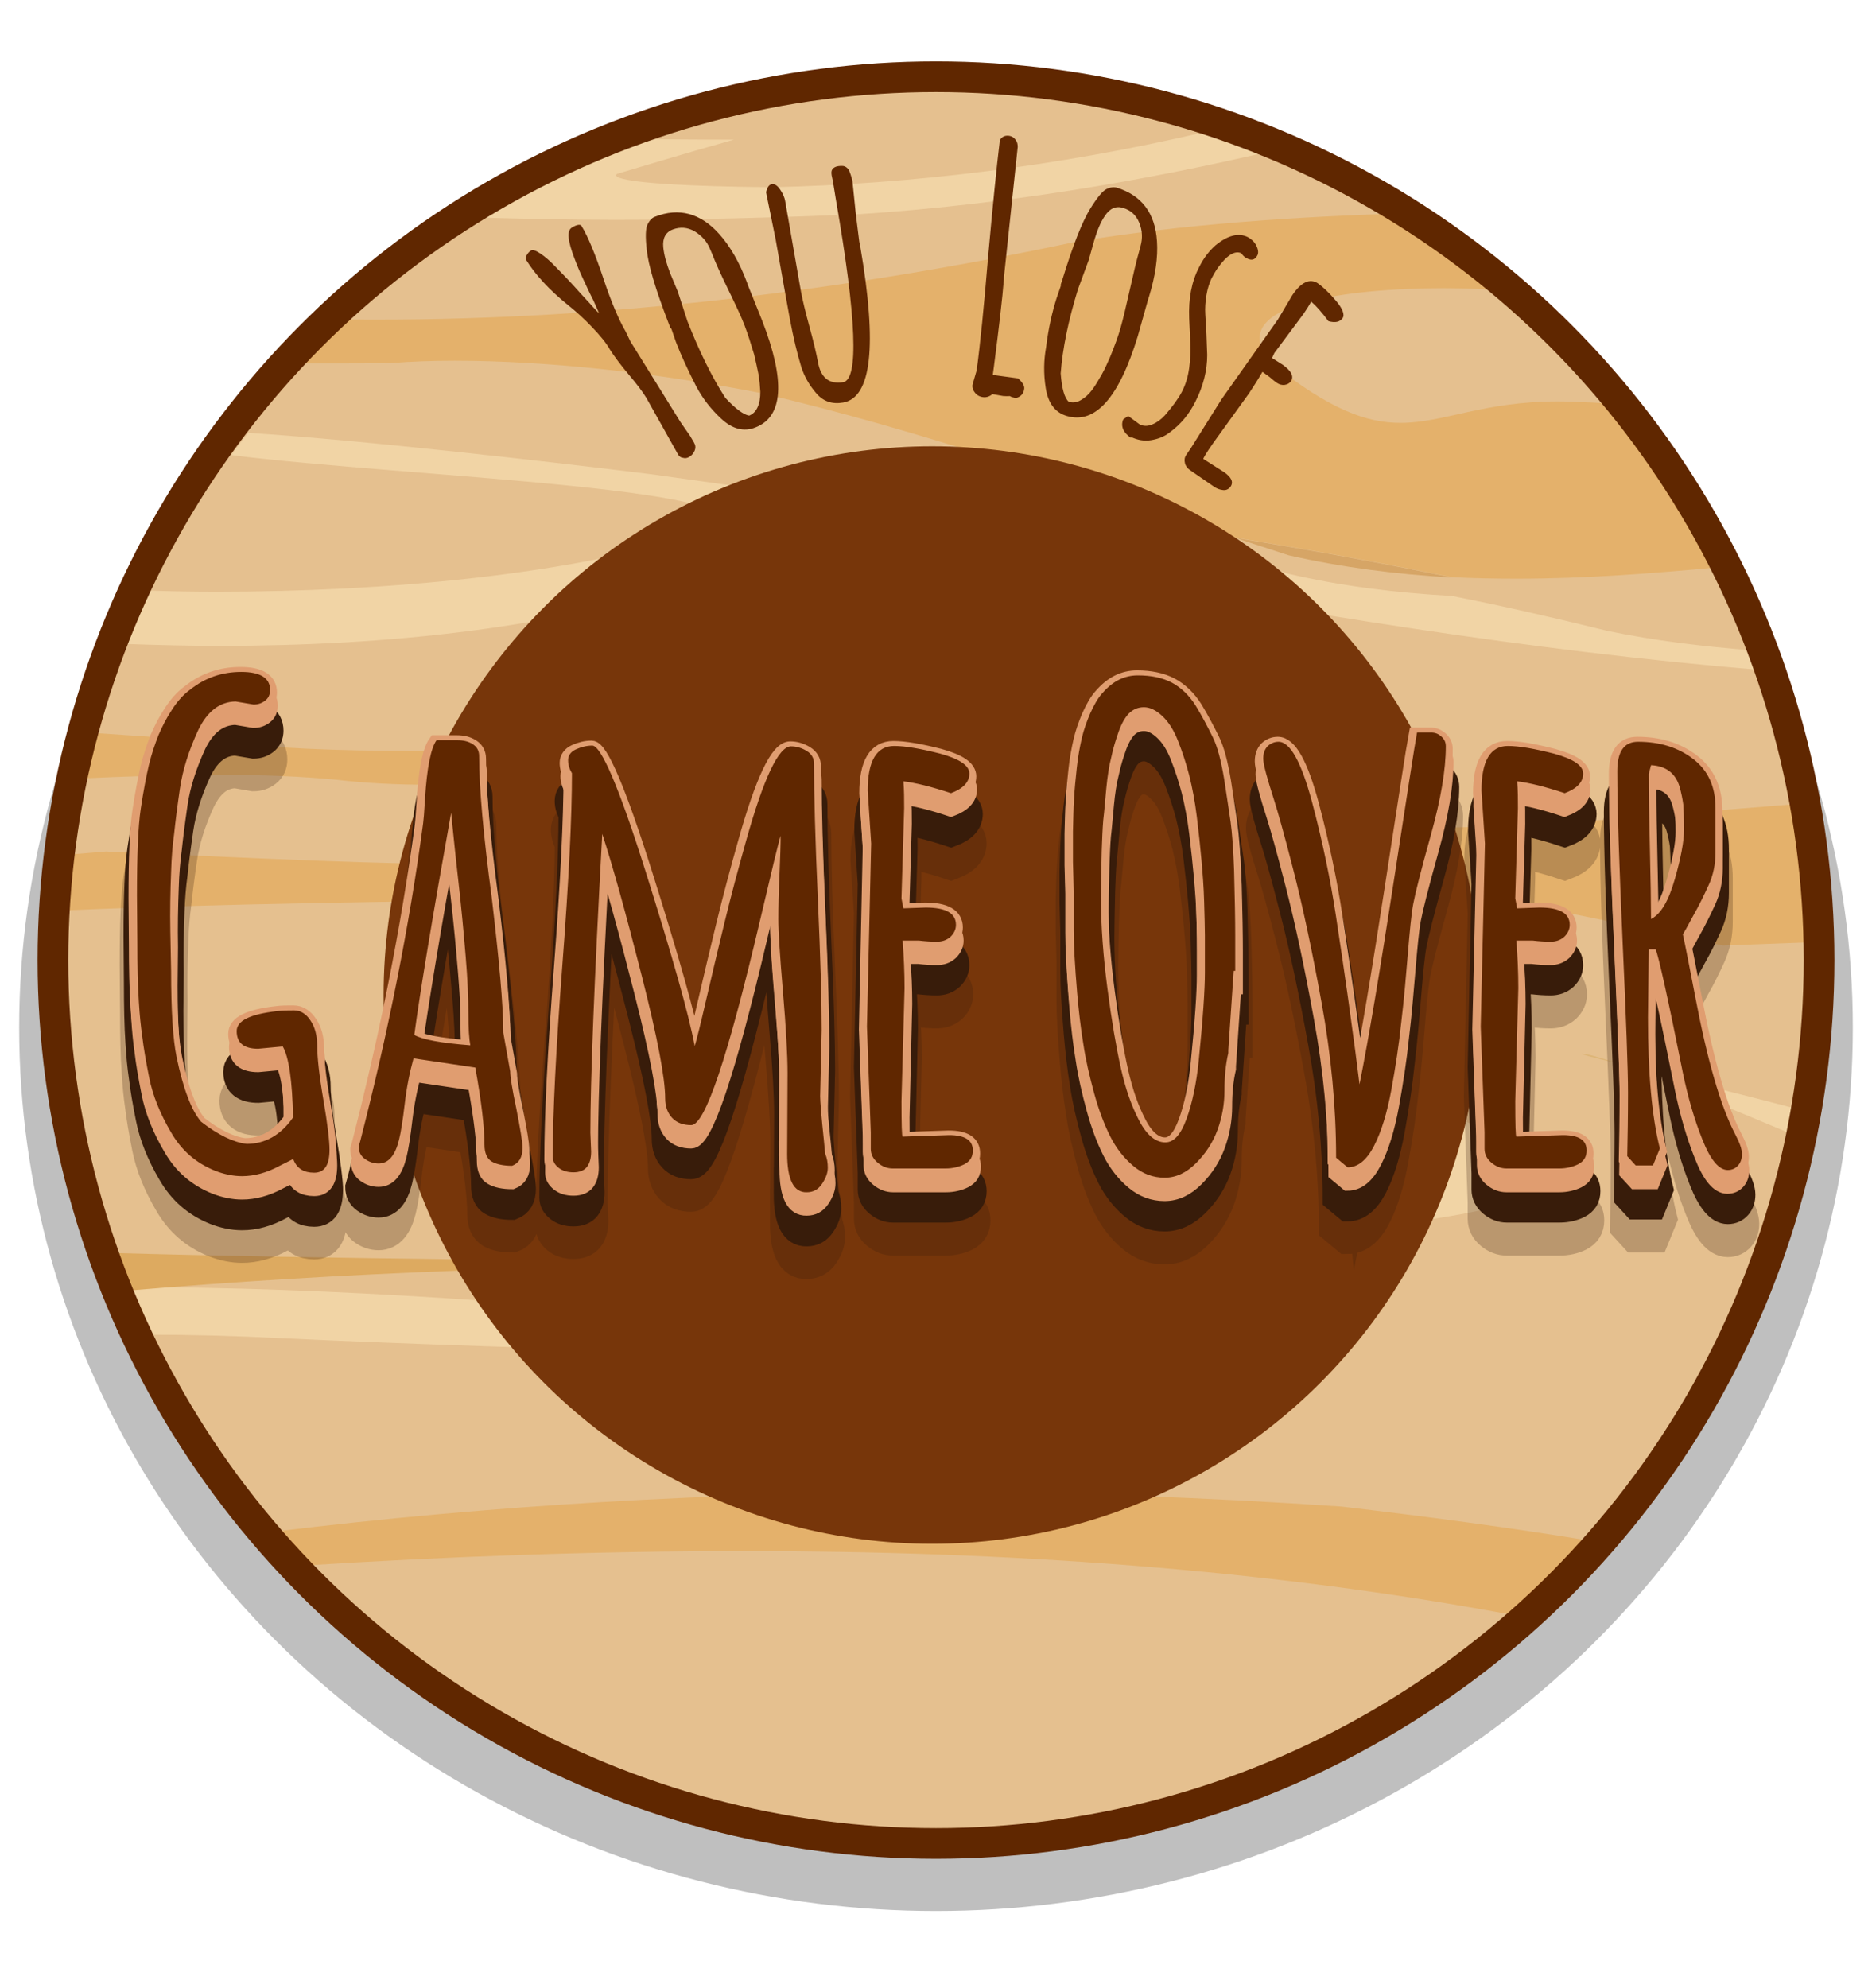 <svg id="Layer_1" xmlns="http://www.w3.org/2000/svg" viewBox="0 0 488 518">
  <style>
    .st0{fill:#DBA25D;} .st1{fill:#F1D4A5;} .st2{opacity:0.25;} .st3{fill:#E5C08F;} .st4{fill:#E4B16B;} .st5{fill:#DDB577;} .st6{fill:#D6A566;} .st7{fill:#DAB272;} .st8{fill:#DDAA60;} .st9{fill:#77360A;} .st10{fill:none;stroke:#602700;stroke-width:8;stroke-miterlimit:10;} .st11{fill:#602700;} .st12{fill:#381C09;stroke:#381C0A;stroke-width:9;stroke-miterlimit:10;} .st13{fill:#381C09;stroke:#381C0A;stroke-width:7;stroke-miterlimit:10;} .st14{fill:none;stroke:#E09D70;stroke-width:4;stroke-miterlimit:10;}
  </style>
  <path class="st0" d="M242.7 432.9s28 7.1 87.8 19.5c1.9.4 3.9.9 5.8 1.3 3.4-1.4 6.7-2.9 10-4.5-34.5-6.3-69-11.9-103.6-16.3z"/>
  <path class="st1" d="M135.7 445.5c11 1.9 22 4.2 32.8 6.9 1.3.1 2.5.1 3.8.2 22.4 0 44.7.4 67.1 1-41.9-10.8-84.3-18.5-126.7-22 7.3 5.1 15 9.7 23 13.9z"/>
  <ellipse class="st2" cx="244" cy="267.8" rx="239" ry="230.2"/>
  <circle class="st3" cx="244.5" cy="249.8" r="228.9"/>
  <path class="st1" d="M242.1 285c-11 0-18.6 1.3-18.5 3.5.1 3 14.6 6.6 32.4 8 5.1.4 9.9.6 14.1.6 10.7 0 18-1.3 17.8-3.4-.1-3-14.8-6.8-32.6-8.1-4.5-.4-9-.6-13.2-.6m74.4 23.9c-9.9 0-21-.5-32.6-1.6-41.9-3.7-76.1-12.7-76.4-20.8-.3-6.1 19-9.9 46.7-9.9 8.7 0 18.2.4 28.3 1.2 42.3 3.3 77.2 13.2 77.6 21.5.1 6.2-17.8 9.6-43.6 9.6m-56-37.9c-33.4 0-66.9 4.3-99.8 10.2-21.9 4.1-27.3 9.3-21.1 11.8 2.6 1 7.8 1.3 13.8 1.3 3.6 0 7.4-.1 11.3-.2 3.7-.1 7.3-.2 10.4-.2h2.6c10.5.3 5.2 9 2.7 12.6-2.4 3.6 6.7 5.1 14.6 7.2 7.9 2.2 22.1 4.1 34.8 7.6 6.1 1.8 21.3 3.1 44.3 3.1 4.6 0 9.5-.1 14.7-.2 31.5-.7 126.2-6 113.7-19.9-12.3-13.9-55.6-23-99.6-30.8-14.1-1.8-28.2-2.6-42.4-2.5"/>
  <path class="st4" d="M270.3 297.1c-4.3 0-9.1-.2-14.1-.6-17.7-1.5-32.2-5-32.4-8-.1-2.2 7.4-3.5 18.5-3.5 4 0 8.6.2 13.3.6 17.8 1.4 32.4 5.1 32.6 8.1 0 2.1-7.3 3.4-17.9 3.4m-16.2-20.4c-27.7 0-47 3.8-46.7 9.9.4 8 34.5 17.1 76.4 20.8 11.7 1 22.7 1.6 32.6 1.6 26 0 43.8-3.4 43.5-9.5-.4-8.4-35.3-18.2-77.6-21.5-10-1-19.5-1.3-28.2-1.3"/>
  <path class="st5" d="M412.6 274.6c-1 0 2.5 1 9.1 2.5-4.5-1.5-7.7-2.4-9.1-2.5"/>
  <path class="st6" d="M322.1 140.2l13.8 4.5c14.1 3.2 28.4 5 42.7 5.8-18.7-3.8-37.6-7.3-56.5-10.3"/>
  <path class="st7" d="M179.8 345.2c34.9 3.1 69.6 7 104.4 11 9.5.5 19 .9 28.4 1.5-36.7-3.9-74.4-8.4-112.6-12.2-6.6-.1-13.4-.2-20.2-.3"/>
  <path class="st1" d="M321.1 34.1c-2.5.1-5 .3-7.4.4C276 43.3 237.7 48 201 48.8c-46.5-.5-40.1-3.5-40.1-3.5s17.9-5.4 30.4-8.9c-9.6 0-19.2-.1-28.8-.2-14.3 5.4-27.8 12.2-40.6 20.4 12.8.4 25.7.7 38.4.7 21.4 0 42.6-.6 63.9-1.5 36.4-2.4 73-8.3 109.2-16.9-4.1-1.8-8.1-3.4-12.3-4.8z"/>
  <path class="st4" d="M422.2 105.5c-3-.4-6.3-.6-9.6-.7-2.3-.1-4.4-.2-6.5-.2-9.8 0-17.1 1.4-23.6 2.8-6.4 1.4-11.8 2.8-17.4 2.8-8.8 0-18.4-3.4-33.7-15.6-13.5-15.6 20.9-19.5 45-19.5 6.4 0 12 .3 15.9.7.4 0 .7 0 1.1.1-8.7-7.4-17.9-14.2-27.6-20.3-28.6.9-57.2 2.8-85.3 7.4-60 12.7-121.2 20.3-182.2 20.3-3.6 0-7.2 0-10.8-.1-3.9 3.7-7.6 7.5-11.4 11.5h9.2c5.7 0 11.4 0 16.8-.1 5.2-.4 10.7-.6 16.4-.6 24.3 0 52.9 3.2 79.7 8.4 41.5 9.6 82.6 24.2 123.7 37.7 18.9 3 37.8 6.5 56.5 10.3 5.7.3 11.4.4 17 .4 18 0 36-1.4 53.9-3.1-7.3-15.1-16.5-29.2-27.1-42.2z"/>
  <path class="st1" d="M459 174.6c-.6-1.7-1.3-3.3-2-5.1-12.8-1-25.5-2.5-38-5.1-13.4-3.3-26.8-6.4-40.5-9.1-14.3-.8-28.6-2.5-42.7-5.8-4.6-1.5-9.2-2.9-13.8-4.5-50.6-8.2-101.7-14.2-152.1-21.4-25.9-3.2-75.3-8.9-105.2-10.8-1.5 2-3 3.8-4.4 5.8 45 5.7 149.2 8.9 123.4 20-34.8 11.3-83.6 15.6-127.1 15.6-6.1 0-12-.1-17.8-.3-2.3 4.5-4.3 9.2-6.3 13.9 8.2.3 16.6.5 24.9.5 43.2 0 87.3-4.4 127.7-17.7 11.6-5.9 19.8-9.5 35.9-9.5 12.7 0 30.4 2.3 58.5 7.5 59.2 11.1 119.4 21 179.5 26z"/>
  <path class="st4" d="M449.1 246.4c8-.3 16.2-.6 24.2-.9-.2-12.3-1.4-24.4-3.5-36.1-9.9.8-19.7 1.6-29.6 2.4-27.1 2.5-49.8 3.9-69.3 3.9-23.8 0-42.9-2.1-59.7-6.6-6.8-13.1-37.3-16.4-76.8-16.4-19 0-40.2.8-61.7 1.5-21.5.8-43.5 1.5-64.2 1.5-19.9 0-38.6-.7-54.8-2.7L23 190.9c-1.1 4-2.1 8-2.8 12 12.8-.6 25.2-1 36.6-1 11.4 0 21.7.4 31 1.3 7.6.9 15.7 1.3 24.1 1.3 8.8 0 17.9-.4 27-.7 9.1-.4 18.2-.7 27-.7 24.9 0 47.6 2.7 62.1 15.8-36.8 4.7-66.9 6.4-98.5 6.4-30.2 0-61.7-1.6-101.9-3.4l-10.8.9c-.6 4.8-1 9.6-1.3 14.5 43.8-1.9 87.6-2.3 131.3-3h6.2c56 0 77.5-11.9 136.1-12.8 41 .5 111.6 14.2 160 24.9z"/>
  <path class="st3" d="M473.4 248.4c-5.2 0-10.5-.1-15.7-.1 4.6 1.1 8.9 2.1 12.9 2.9l2.6.9v-2.3c.2-.5.2-.9.2-1.4z"/>
  <path class="st1" d="M421.7 277.2c9.9 3.5 26.6 10.5 47 19 .5-2.3.9-4.5 1.3-6.8-19.3-5.1-37.6-9.5-48.3-12.2zm-241.9 68c6.8.1 13.4.2 20.2.2-55.5-5.6-112.1-10-167.9-10 1.7 4.2 3.5 8.4 5.5 12.4 11.8 0 23.5.3 35.2.9 70.5 3.3 141 4.2 211.6 7.5-34.8-4-69.7-7.8-104.6-11z"/>
  <path class="st8" d="M32.5 336.4c57.2-4.9 114.8-6.8 171.7-6.8h2.2c-59.3-1.4-118.4-1.4-177.7-3.1 1.2 3.3 2.5 6.6 3.8 9.9z"/>
  <path class="st3" d="M56.5 380.5c1.4 1.9 2.6 3.8 4 5.7.4-.1.9-.1 1.3-.2 56.1-6.5 83-11.5 83-11.5-29.4 1.5-58.9 3.6-88.3 6z"/>
  <path class="st4" d="M349.7 392.6c-35.3-2.4-70.7-3.7-106.3-3.7-57.6 0-115.2 3.3-172.5 10.3 2.5 3 5.3 6 7.9 8.8 37.7-2.4 76.3-3.8 115.2-3.8 67.6 0 136.1 4.5 202.2 17 6.9-6.1 13.4-12.6 19.5-19.5-21.8-3.6-43.9-6.5-66-9.1z"/>
  <circle class="st9" cx="243" cy="259.3" r="143"/>
  <circle class="st10" cx="244" cy="250.2" r="230.2"/>
  <path class="st11" d="M176.8 118.5l-8.3-14.8c-.9-1.5-2.4-3.5-4.6-6.1-2.2-2.6-3.8-4.8-4.9-6.5-1-1.8-2.6-3.7-4.7-5.9s-4.1-4-6.1-5.6c-5.1-4.1-8.7-8.1-11-11.8-.2-.4-.2-.8.1-1.3.3-.5.6-.9 1.1-1.2.5-.3 1.3 0 2.5.8s2.6 2 4.1 3.6c1.5 1.5 3 3.1 4.4 4.6 1.4 1.6 2.8 3.1 4.2 4.6 1.3 1.5 2.2 2.4 2.6 2.8-.2-.5-.7-1.6-1.5-3.4-.9-1.7-1.7-3.5-2.6-5.4-.9-1.9-1.7-3.8-2.4-5.7-1.7-4.5-2-7.1-.6-7.9 1.3-.8 2.2-.9 2.5-.4 1.7 2.8 3.6 7.4 5.7 13.7 2.1 6.3 4.1 10.9 5.8 13.8l1.3 2.7.7 1.1 12.3 19.8 2.5 3.6 1 1.7c.4.7.5 1.3.2 2.1-.3.7-.7 1.2-1.3 1.6-.6.4-1.2.5-1.8.3-.4 0-.9-.3-1.2-.8zM176.2 89.1l-1.1-3.2c-.1-.3-.2-.4-.3-.4l-.6-1.5c-3.3-8.6-5.2-14.9-5.6-18.9-.4-3.4-.3-5.6.2-6.6s1.1-1.7 1.9-2c6.3-2.5 12-.9 16.8 4.5 2.8 3.1 5.3 7.4 7.3 12.8l.2.6 3.7 9.2c6.1 15.7 5.5 25-1.8 27.8-3 1.2-6 .4-8.9-2.3-2.8-2.6-4.9-5.4-6.5-8.4-2.2-4.3-4-8.2-5.3-11.6zm.5-13.1l2.5 7.7c3.1 7.9 6.4 14.6 9.9 20 2.7 2.9 4.8 4.4 6.2 4.6 1-.4 1.7-1.1 2.2-2.2.5-1.1.7-2.4.7-4-.1-1.5-.2-3.1-.5-4.7s-.7-3.2-1.1-5c-.9-3-1.7-5.5-2.5-7.6-.8-2.1-2.2-5.1-4.2-9.2s-3.4-7.2-4.2-9.3l-.6-1.4c-.8-2-2.2-3.5-4-4.6-1.9-1.1-3.8-1.2-5.7-.5-1.9.7-2.7 2.3-2.5 4.6.2 2 .8 4.2 1.8 6.8l2 4.8zM224 63l.3 1.5c4.4 25.6 2.9 39.1-4.5 40.4-2.9.5-5.2-.3-7-2.4-1.9-2.2-3.1-4.4-3.9-6.8-1.1-3.6-2.1-7.8-3-12.6-.9-4.8-2.1-11.7-3.7-20.7l-2.5-12.3c.3-1.3.8-2 1.5-2.1.7-.1 1.4.3 2.1 1.3.7 1 1.2 2 1.4 3.2l4.1 23.5c.4 2.1 1.1 5.1 2.2 9.1s1.8 7 2.2 9.1c.7 4.2 2.9 6 6.6 5.4 4.1-.7 3.5-16.6-1.9-47.6l-.8-4.9-.3-1.4c-.1-.7-.1-1.2.2-1.6.3-.4.8-.7 1.5-.8.8-.1 1.4-.1 1.8.1.4.2.7.5 1 .9.3.7.6 1.6.9 2.7l.9 8.8.9 7.2zM262 69.5l-.3 2.8v.4c-.4 5.1-1.3 12.7-2.6 22.8l-.3 2.2 6.6.9c1.1 1 1.7 1.9 1.6 2.7-.1.8-.4 1.4-.9 1.8-.5.4-1 .6-1.4.6-.5-.1-1-.2-1.5-.5-.5.1-1.1 0-1.7 0l-2.8-.5c-.7.6-1.5.9-2.4.8-.9-.1-1.6-.5-2.1-1.1-.5-.6-.8-1.3-.7-2.1l1.1-3.8c.9-6.6 1.9-16.5 3-29.8 1.2-13.3 2.2-23.2 3-29.8.1-.5.3-.9.8-1.2.5-.3 1-.4 1.7-.3.6.1 1.2.4 1.6 1 .5.6.6 1.2.6 1.9L262 69.5zM275.4 77.8l1.1-3.2c.1-.3.1-.4 0-.4l.5-1.5c2.7-8.8 5.1-14.9 7.2-18.3 1.8-2.9 3.2-4.6 4.2-5.1s1.9-.6 2.7-.4c6.5 2 10 6.6 10.5 13.9.3 4.2-.4 9.1-2.1 14.6l-.2.6-2.7 9.6c-4.9 16.1-11.1 23-18.5 20.8-3.1-.9-4.9-3.4-5.5-7.3-.6-3.8-.5-7.3.1-10.6.6-5 1.6-9.2 2.7-12.7zm8.4-10l-2.8 7.6c-2.5 8.1-4 15.4-4.5 21.9.3 4 1 6.4 2.1 7.4 1 .3 2.1.2 3.1-.4 1.1-.6 2.1-1.5 3-2.7.9-1.2 1.7-2.6 2.5-4s1.5-3 2.2-4.6c1.2-2.9 2.1-5.4 2.7-7.5.6-2.1 1.4-5.4 2.4-9.9s1.8-7.8 2.4-9.9l.4-1.5c.6-2.1.5-4.1-.3-6.1s-2.2-3.3-4.2-3.9c-1.9-.6-3.5.1-4.8 2.1-1.1 1.6-2 3.8-2.8 6.5l-1.4 5zM294.1 108.4l3 2.2c1 .5 2.1.5 3.3 0 1.2-.5 2.3-1.3 3.3-2.4 1.9-2.2 3.4-4.2 4.4-6.1 1-1.9 1.6-4 1.9-6.2.3-2.2.4-4.4.3-6.5-.1-2.1-.2-4.2-.3-6.4-.2-5.1.6-9.6 2.6-13.4 1.2-2.4 2.6-4.2 4.3-5.7 3.2-2.6 6-3.3 8.4-2.1.9.5 1.7 1.2 2.2 2.2.5 1 .6 1.9.3 2.5-.6 1.2-1.5 1.5-2.8.8-.6-.3-1-.7-1.4-1.3-1.7-.8-3.8.5-6.2 3.9-.5.7-1 1.6-1.6 2.7-.5 1.1-1 2.5-1.3 4.3-.3 1.8-.4 3.5-.3 5 .1 1.6.2 3.3.3 5.2.1 1.9.1 3.7.2 5.4 0 4-1 8.1-3.1 12.2-1.6 3.2-3.8 5.9-6.7 8-1.4 1.1-3 1.7-4.8 2-1.8.3-3.5 0-5.2-.8l-.1.2c-2-1.4-2.7-3-2-4.8l1.3-.9zM333.1 83.3l3.8-6.4c2.3-3.4 4.5-4.4 6.6-3.1 1.3.9 2.9 2.4 4.7 4.5 1.8 2.1 2.4 3.7 1.8 4.6-.7 1-1.9 1.3-3.7.8-1.7-2.3-3.2-4-4.5-5.1-.6 1.1-1.3 2.2-2 3.2L332.2 92s-.2.5-.6 1.3l2.7 1.7c2.3 1.6 3.1 3.1 2.2 4.4-.4.5-.9.8-1.6.9-.7.1-1.4-.1-2-.5-.6-.4-1.3-1-2-1.6l-1.8-1.3c-1.1 1.9-2.3 3.8-3.5 5.6l-9.3 12.9c-1.9 2.7-2.7 4.1-2.6 4.2l5.5 3.5c1.8 1.3 2.4 2.5 1.6 3.7-.5.7-1.2 1-2 .9-.9-.1-1.7-.4-2.5-1l-6.1-4.2c-.6-.4-1.1-1-1.3-1.8-.2-.8-.1-1.5.3-2.1l1.3-1.9 7.9-12.6 14.7-20.8z"/>
  <g>
    <g class="st2">
      <path class="st12" d="M73.7 290.8l-6.4.6c-3.7 0-5.6-1.5-5.6-4.6 0-2.7 3.5-4.4 10.5-5.2 1.4-.2 2.9-.2 4.5-.2s3.1.9 4.2 2.6c1.2 1.7 1.8 4 1.8 6.8s.5 7.5 1.6 13.9 1.6 10.8 1.6 13c0 4-1.3 6-4 6s-4.5-1.1-5.4-3.4v-.2l-3.6 1.8c-3.3 1.8-6.6 2.7-9.8 2.7-2.3 0-4.7-.5-7-1.4-5-2-8.8-5.3-11.5-10-2.9-4.9-4.8-9.7-5.7-14.2-.9-4.5-1.5-8.1-1.8-10.7-.4-2.7-.7-5.7-.9-9.1-.3-4.3-.4-9.5-.4-15.6l-.1-12.1c0-10.5.3-18.1 1-22.7.7-4.6 1.4-8.3 2.1-11.3.7-2.9 1.6-5.5 2.5-7.8 1-2.3 2.1-4.5 3.5-6.6 1.4-2.2 3-4 4.8-5.3 3.9-3.1 8.3-4.6 13.3-4.6s7.5 1.6 7.5 4.7c0 1.2-.4 2.1-1.3 2.8-.9.7-1.9 1-3 1l-4.7-.8c-4.1.1-7.3 2.5-9.7 7.4-2.5 5.4-4.1 10.5-4.8 15.3-.7 4.8-1.2 8.8-1.5 11.7-.4 2.9-.7 6.3-.8 10-.2 5.2-.3 10.3-.2 15.5l-.1 10.1c0 10.4.5 17.9 1.4 22.3.9 4.4 1.9 7.9 2.9 10.5 1 2.7 2.1 4.8 3.5 6.5 4.5 3.5 8.5 5.4 11.9 5.8 4.8 0 8.9-2.3 12.1-6.9.1-9.3-.8-15.5-2.4-18.3zM131.2 287.2l1.8 10.1c0 1.3.5 4.6 1.6 9.7 1 5.2 1.6 8.5 1.6 10.1v.2c0 2.4-.9 3.9-2.7 4.6-2.3 0-4.1-.4-5.3-1.1s-1.9-2.2-1.9-4.3c0-4.6-.8-11.4-2.4-20.2l-16.1-2.4c-1 3.6-1.8 7.6-2.3 11.9-.5 4.3-1 7.4-1.5 9.4-1 4-2.7 6.1-5.3 6.1-1.3 0-2.5-.4-3.6-1.2-1.1-.8-1.6-1.9-1.6-3.2l.4-1.4c7.3-28.4 12.8-56 16.4-82.8.1-.7.3-2.9.5-6.5.5-8 1.5-13.1 3-15.2h5.5c1.5 0 2.8.3 3.9 1s1.7 1.7 1.7 3.1c0 8.3 1.1 20.6 3.3 37 1.9 16.2 3 27.9 3 35.1zm-8.6 3.3c-.3-1.6-.5-4.4-.5-8.3 0-4-.2-8.9-.7-14.8-.5-5.9-1.1-12.7-2-20.5-.9-7.8-1.4-13.4-1.8-17-4.9 27.4-8.1 46.7-9.6 57.9 2.1 1.3 6.9 2.2 14.6 2.7zM205.2 318.7l.1-20.9c0-4.8-.4-11.9-1.2-21.3-.8-9.4-1.2-15.7-1.2-18.9 0-3.2.1-7.1.3-11.6.2-4.5.3-7.9.3-10.1-.5 1.4-2.3 9-5.5 22.6-8.3 35.2-14.2 52.8-17.8 52.8-2.1 0-3.8-.6-5-1.9-1.2-1.3-1.8-3-1.8-5.1 0-5.2-2-15.8-6.1-31.9-4.1-16.1-7.5-28.4-10.3-37-2.1 38.4-3.1 64.4-3.1 77.9l.2 4.9c0 1.8-.4 3.1-1.1 4-.7.9-1.9 1.4-3.5 1.4s-2.9-.4-3.9-1.2c-1-.8-1.5-1.7-1.5-2.8 0-11.1.8-27.8 2.5-50s2.5-38.8 2.5-50c-.6-1-1-2.1-1-3.4 0-1.2.7-2.2 2-2.8 1.3-.6 2.8-1 4.3-1 2.3 0 7 10.9 13.9 32.8s11.2 37 12.8 45.5c.5-1.6 1.5-5.6 3-12.1s3.1-13.2 4.8-20.2c1.7-7 3.6-14.1 5.6-21.2 4.6-16.4 8.5-24.6 11.7-24.6 1.4 0 2.8.4 4.1 1.2 1.3.8 1.9 1.9 1.9 3.3 0 7.9.3 19.6 1 35.3.7 15.6 1 27 1 34.1l-.4 17.2v.1c0 1.2.3 5.1 1 11.7l.3 3.2c.5 1.2.7 2.4.7 3.7 0 1.3-.5 2.7-1.5 4.2s-2.3 2.2-4 2.2c-3.4.2-5.1-3.3-5.1-10.1zM227.1 237.9l-.9-13.8c0-7.7 2.3-11.6 6.9-11.6 2.9 0 6.9.7 12 2 5.1 1.4 7.6 3.1 7.6 5.2 0 2.2-1.6 3.9-4.8 5.1-5.1-1.7-9.2-2.7-12.4-3.1.2 2.3.2 4.7.2 7l-.7 23.5c0 .1.2 1 .5 2.6l5.8-.2c5.3 0 7.9 1.5 7.9 4.5 0 1.2-.5 2.2-1.4 3.1-1 .9-2.2 1.3-3.6 1.3-1.5 0-3-.1-4.7-.3h-4.2c.3 4.2.5 8.3.5 12.4l-.7 29.6c0 6.1.1 9.2.3 9.2l12.1-.4c4.1 0 6.2 1.3 6.2 4 0 1.7-.7 2.8-2.2 3.6-1.4.7-3.1 1.1-4.9 1.1h-13.8c-1.4 0-2.7-.5-3.9-1.5-1.2-1-1.8-2.2-1.8-3.6v-4.3l-1-27.6 1-47.8zM321.6 271.1l-1.4 20.7v.7c-.7 3-1 6.3-1 9.8 0 3.5-.6 6.9-1.8 10.2-1.2 3.3-3.1 6.2-5.6 8.7-2.5 2.5-5.2 3.8-8.2 3.8-3 0-5.7-1-8.1-3-2.4-2-4.5-4.6-6.1-7.8-1.6-3.2-3-6.9-4.2-11.3-1.2-4.4-2.2-8.7-2.8-12.8-.7-4.2-1.2-8.6-1.6-13.2-.6-7.1-.9-12.6-.9-16.5v-10.1c-.1-2.8-.1-5.3-.2-7.5v-3.7-4.4c.1-3.1.1-6 .3-8.5.1-2.5.4-5.2.7-8.1.3-2.9.8-5.5 1.3-7.7s1.3-4.4 2.2-6.5c1-2.2 2-4 3.2-5.3 2.7-3.1 5.7-4.6 9.2-4.6s6.4.6 8.9 1.9c2.4 1.3 4.5 3.3 6.2 6 1.7 2.8 3.1 5.5 4.4 8.1 1.3 2.6 2.2 6.2 3 10.9.7 4.7 1.3 8.4 1.7 11.3.4 2.9.7 7.1.9 12.5.2 7.3.3 13 .3 17.1v9.3zm-14.5-59.8c-1.1-2.8-2.4-4.9-4.1-6.5-1.6-1.5-3.2-2.3-4.8-2.3-1.6 0-2.9.6-4 1.7-1 1.1-1.9 2.7-2.6 4.7-.7 2-1.4 4.2-1.9 6.6-.6 2.3-1 5-1.3 8.1-.3 3.1-.5 5.8-.8 8.3-.2 2.4-.3 5.2-.4 8.1-.1 4.9-.2 8.8-.2 11.6v.7c0 7.3.6 15.2 1.7 23.6 1.1 8.4 2.3 15.3 3.5 20.7 1.2 5.4 2.8 9.9 4.8 13.7 2 3.8 4.3 5.6 6.8 5.6 2.2 0 4-2 5.5-6.1s2.6-9.3 3.2-15.3c1.1-10.9 1.6-18.5 1.6-22.9V262c0-2-.1-5-.2-8.8-.1-3.9-.4-7.5-.7-10.9-.3-3.4-.7-7.1-1.2-11.2s-1.2-7.7-2-10.9c-.8-3.1-1.8-6.1-2.9-8.9zM354.4 300.7c2.4-12 5.3-29.4 8.8-52.1 3.5-22.7 5.5-35.9 6.2-39.6h3.7c1 0 1.8.3 2.6 1s1.2 1.5 1.2 2.6c0 6.1-1.3 13.8-3.9 23.1-2.6 9.3-4.1 15.3-4.6 18-.5 2.7-.9 7-1.4 13-.5 6-1 11.9-1.7 17.7-.6 5.8-1.5 11.7-2.6 17.7s-2.6 10.9-4.5 14.6c-1.9 3.7-4.2 5.6-6.9 5.6l-3-2.5c0-13.2-1.3-26.8-3.8-40.5-2.5-13.8-5-25.4-7.4-34.7-2.4-9.4-4.1-15.3-4.9-17.8-1.9-5.9-2.9-9.6-2.9-11s.4-2.5 1.2-3.3c.8-.7 1.7-1.1 2.8-1.1 3 0 5.9 5.2 8.7 15.6 2.8 10.5 4.8 20.3 6.2 29.4 1.4 9.1 2.4 16.1 3.1 21 .7 4.8 1.3 9.7 2 14.6.6 4.8 1 7.7 1.1 8.7zM387.1 237.9l-.9-13.8c0-7.7 2.3-11.6 6.9-11.6 2.9 0 6.9.7 12 2 5.1 1.4 7.6 3.1 7.6 5.2 0 2.2-1.6 3.9-4.8 5.1-5.1-1.7-9.2-2.7-12.4-3.1.2 2.3.2 4.7.2 7l-.7 23.5c0 .1.2 1 .5 2.6l5.8-.2c5.3 0 7.9 1.5 7.9 4.5 0 1.2-.5 2.2-1.4 3.1-1 .9-2.2 1.3-3.6 1.3-1.5 0-3-.1-4.7-.3h-4.2c.3 4.2.5 8.3.5 12.4l-.7 29.6c0 6.1.1 9.2.3 9.2l12.1-.4c4.2 0 6.2 1.3 6.2 4 0 1.7-.7 2.8-2.2 3.6-1.4.7-3.1 1.1-4.9 1.1h-13.8c-1.4 0-2.7-.5-3.9-1.5-1.2-1-1.8-2.2-1.8-3.6v-4.3l-1-27.6 1-47.8zM429.8 265.7l-.2 17.7c0 14.4 1 25.8 3.1 34.1l-1.8 4.4h-4.5l-2.2-2.4c.1-4.9.2-10.4.2-16.5s-.5-19.1-1.4-39.1c-.9-20-1.4-34.9-1.4-44.7 0-5.2 1.8-7.7 5.4-7.7 5.7 0 10.5 1.5 14.4 4.5 3.9 3 5.8 7.2 5.8 12.8v11.5c0 3.1-.6 6-1.8 8.6-1.2 2.6-2.5 5.3-4.1 8.1-1.5 2.8-2.4 4.4-2.6 4.7.6 2.7 1.6 7.9 3.1 15.6 3.2 17 6.7 29.2 10.6 36.6 1.1 2.1 1.7 3.8 1.7 5 0 1.2-.3 2.2-1 3-.7.8-1.6 1.2-2.7 1.2-2.3 0-4.5-2.6-6.6-7.9-2.1-5.2-3.8-11.1-5.1-17.4-3.9-19.5-6.3-30.3-7.1-32.2h-1.8zm.6-48.2l-.6 2.3c0 4.5.1 10.9.3 19.4.2 8.4.3 14.6.3 18.4 2.6-1.3 4.6-4.8 6.2-10.4 1.6-5.6 2.4-9.9 2.4-12.9s-.1-5.2-.2-6.6c-.2-1.4-.5-3-1-4.7-1.1-3.5-3.6-5.3-7.4-5.5z"/>
    </g>
    <path class="st13" d="M73.7 283.3l-6.4.6c-3.7 0-5.6-1.5-5.6-4.6 0-2.7 3.5-4.4 10.5-5.2 1.4-.2 2.9-.2 4.5-.2s3.1.9 4.2 2.6c1.2 1.7 1.8 4 1.8 6.8s.5 7.5 1.6 13.9 1.6 10.8 1.6 13c0 4-1.3 6-4 6s-4.5-1.1-5.4-3.4v-.2l-3.6 1.8c-3.3 1.8-6.6 2.7-9.8 2.7-2.3 0-4.7-.5-7-1.4-5-2-8.8-5.3-11.5-10-2.9-4.9-4.8-9.7-5.7-14.2-.9-4.5-1.5-8.1-1.8-10.7-.4-2.7-.7-5.7-.9-9.1-.3-4.3-.4-9.5-.4-15.6l-.1-12.1c0-10.5.3-18.1 1-22.7.7-4.6 1.4-8.3 2.1-11.3.7-2.9 1.6-5.5 2.5-7.8 1-2.3 2.1-4.5 3.5-6.6 1.4-2.2 3-4 4.8-5.3 3.9-3.1 8.3-4.6 13.3-4.6s7.5 1.6 7.5 4.7c0 1.2-.4 2.1-1.3 2.8-.9.7-1.9 1-3 1l-4.7-.8c-4.1.1-7.3 2.5-9.7 7.4-2.5 5.4-4.1 10.5-4.8 15.3-.7 4.8-1.2 8.8-1.5 11.7-.4 2.9-.7 6.3-.8 10-.2 5.2-.3 10.3-.2 15.5l-.1 10.1c0 10.4.5 17.9 1.4 22.3.9 4.4 1.9 7.9 2.9 10.5 1 2.7 2.1 4.8 3.5 6.5 4.5 3.5 8.5 5.4 11.9 5.8 4.8 0 8.9-2.3 12.1-6.9.1-9.3-.8-15.6-2.4-18.3zM131.2 279.7l1.8 10.1c0 1.3.5 4.6 1.6 9.7 1 5.2 1.6 8.5 1.6 10.1v.2c0 2.4-.9 3.9-2.7 4.6-2.3 0-4.1-.4-5.3-1.1-1.3-.7-1.9-2.2-1.9-4.3 0-4.6-.8-11.4-2.4-20.2l-16.1-2.4c-1 3.6-1.8 7.6-2.3 11.9-.5 4.3-1 7.4-1.5 9.4-1 4-2.7 6.1-5.3 6.1-1.3 0-2.5-.4-3.6-1.2-1.1-.8-1.6-1.9-1.6-3.2l.4-1.4c7.3-28.4 12.8-56 16.4-82.8.1-.7.3-2.9.5-6.5.5-8 1.5-13.1 3-15.2h5.5c1.5 0 2.8.3 3.9 1s1.7 1.7 1.7 3.1c0 8.3 1.1 20.6 3.3 37 1.9 16.1 3 27.9 3 35.1zm-8.6 3.2c-.3-1.6-.5-4.4-.5-8.3 0-4-.2-8.9-.7-14.8-.5-5.9-1.1-12.7-2-20.5-.9-7.8-1.4-13.4-1.8-17-4.9 27.4-8.1 46.7-9.6 57.9 2.1 1.3 6.9 2.2 14.6 2.7zM205.2 311.2l.1-20.9c0-4.8-.4-11.9-1.2-21.3-.8-9.4-1.2-15.7-1.2-18.9 0-3.2.1-7.1.3-11.6.2-4.5.3-7.9.3-10.1-.5 1.4-2.3 9-5.5 22.6-8.3 35.2-14.2 52.8-17.8 52.8-2.1 0-3.8-.6-5-1.9s-1.8-3-1.8-5.1c0-5.2-2-15.8-6.1-31.9-4.1-16.1-7.5-28.4-10.3-37-2.1 38.4-3.1 64.4-3.1 77.9l.2 4.9c0 1.8-.4 3.1-1.1 4-.7.9-1.9 1.4-3.5 1.4s-2.9-.4-3.9-1.2c-1-.8-1.5-1.7-1.5-2.8 0-11.1.8-27.8 2.5-50s2.5-38.8 2.5-50c-.6-1-1-2.1-1-3.4 0-1.2.7-2.2 2-2.8 1.3-.6 2.8-1 4.3-1 2.3 0 7 10.9 13.9 32.8s11.2 37 12.8 45.5c.5-1.6 1.5-5.6 3-12.1s3.1-13.2 4.8-20.2c1.7-7 3.6-14.1 5.6-21.2 4.6-16.4 8.5-24.6 11.7-24.6 1.4 0 2.8.4 4.1 1.2 1.3.8 1.9 1.9 1.9 3.3 0 7.9.3 19.6 1 35.3.7 15.6 1 27 1 34.1l-.4 17.2v.1c0 1.2.3 5.1 1 11.7l.3 3.2c.5 1.2.7 2.4.7 3.7 0 1.3-.5 2.7-1.5 4.2s-2.3 2.2-4 2.2c-3.4.1-5.1-3.3-5.1-10.1zM227.1 230.3l-.9-13.8c0-7.7 2.3-11.6 6.9-11.6 2.9 0 6.9.7 12 2 5.1 1.4 7.6 3.1 7.6 5.2 0 2.2-1.6 3.9-4.8 5.1-5.1-1.7-9.2-2.7-12.4-3.1.2 2.3.2 4.7.2 7l-.7 23.5c0 .1.2 1 .5 2.6l5.8-.2c5.3 0 7.9 1.5 7.9 4.5 0 1.2-.5 2.2-1.4 3.1-1 .9-2.2 1.3-3.6 1.3-1.5 0-3-.1-4.7-.3h-4.2c.3 4.2.5 8.3.5 12.4l-.7 29.6c0 6.1.1 9.2.3 9.2l12.1-.4c4.1 0 6.2 1.3 6.2 4 0 1.7-.7 2.8-2.2 3.6-1.4.7-3.1 1.1-4.9 1.1h-13.8c-1.4 0-2.7-.5-3.9-1.5-1.2-1-1.8-2.2-1.8-3.6v-4.3l-1-27.6 1-47.8zM321.6 263.5l-1.4 20.7v.7c-.7 3-1 6.3-1 9.8 0 3.5-.6 6.9-1.8 10.2-1.2 3.3-3.1 6.2-5.6 8.7-2.5 2.5-5.2 3.8-8.2 3.8-3 0-5.7-1-8.1-3-2.4-2-4.5-4.6-6.1-7.8-1.6-3.2-3-6.9-4.2-11.3-1.2-4.4-2.2-8.7-2.8-12.8-.7-4.2-1.2-8.6-1.6-13.2-.6-7.1-.9-12.6-.9-16.5v-10.1c-.1-2.8-.1-5.3-.2-7.5v-3.7-4.3c.1-3.1.1-6 .3-8.5.1-2.5.4-5.2.7-8.1.3-2.9.8-5.5 1.3-7.7s1.3-4.4 2.2-6.5c1-2.2 2-4 3.2-5.3 2.7-3.1 5.7-4.6 9.2-4.6s6.4.6 8.9 1.9c2.4 1.3 4.5 3.3 6.2 6 1.7 2.8 3.1 5.5 4.4 8.1 1.3 2.6 2.2 6.2 3 10.9.7 4.7 1.3 8.4 1.7 11.3.4 2.9.7 7.1.9 12.5.2 7.3.3 13 .3 17.1v9.2zm-14.5-59.8c-1.1-2.8-2.4-4.9-4.1-6.5-1.6-1.5-3.2-2.3-4.8-2.3-1.6 0-2.9.6-4 1.7-1 1.1-1.9 2.7-2.6 4.7-.7 2-1.4 4.2-1.9 6.6-.6 2.3-1 5-1.3 8.1-.3 3.1-.5 5.8-.8 8.3-.2 2.4-.3 5.2-.4 8.1-.1 4.9-.2 8.8-.2 11.6v.7c0 7.3.6 15.2 1.7 23.6 1.1 8.4 2.3 15.3 3.5 20.7 1.2 5.4 2.8 9.9 4.8 13.7 2 3.8 4.3 5.6 6.8 5.6 2.2 0 4-2 5.5-6.1s2.6-9.3 3.2-15.3c1.1-10.9 1.6-18.5 1.6-22.9v-9.6c0-2-.1-5-.2-8.8-.1-3.9-.4-7.5-.7-10.9-.3-3.4-.7-7.1-1.2-11.2s-1.2-7.7-2-10.9c-.8-3.1-1.8-6.1-2.9-8.9zM354.4 293.2c2.4-12 5.3-29.4 8.8-52.1 3.5-22.7 5.5-35.9 6.2-39.6h3.7c1 0 1.8.3 2.6 1s1.2 1.5 1.2 2.6c0 6.1-1.3 13.8-3.9 23.1-2.6 9.3-4.1 15.3-4.6 18-.5 2.7-.9 7-1.4 13-.5 6-1 11.9-1.7 17.7-.6 5.8-1.5 11.7-2.6 17.7s-2.6 10.9-4.5 14.6c-1.9 3.7-4.2 5.6-6.9 5.6l-3-2.5c0-13.2-1.3-26.8-3.8-40.5-2.5-13.8-5-25.4-7.4-34.7-2.4-9.4-4.1-15.3-4.9-17.8-1.9-5.9-2.9-9.6-2.9-11s.4-2.5 1.2-3.3c.8-.7 1.7-1.1 2.8-1.1 3 0 5.9 5.2 8.7 15.6 2.8 10.5 4.8 20.3 6.2 29.4 1.4 9.1 2.4 16.1 3.1 21 .7 4.8 1.3 9.7 2 14.6.6 4.8 1 7.7 1.1 8.7zM387.1 230.3l-.9-13.8c0-7.7 2.3-11.6 6.9-11.6 2.9 0 6.9.7 12 2 5.1 1.4 7.6 3.1 7.6 5.2 0 2.2-1.6 3.9-4.8 5.1-5.1-1.7-9.2-2.7-12.4-3.1.2 2.3.2 4.7.2 7l-.7 23.5c0 .1.2 1 .5 2.6l5.8-.2c5.3 0 7.9 1.5 7.9 4.5 0 1.2-.5 2.2-1.4 3.1-1 .9-2.2 1.3-3.6 1.3-1.5 0-3-.1-4.7-.3h-4.2c.3 4.2.5 8.3.5 12.4l-.7 29.6c0 6.1.1 9.2.3 9.2l12.1-.4c4.2 0 6.2 1.3 6.2 4 0 1.7-.7 2.8-2.2 3.6-1.4.7-3.1 1.1-4.9 1.1h-13.8c-1.4 0-2.7-.5-3.9-1.5-1.2-1-1.8-2.2-1.8-3.6v-4.3l-1-27.6 1-47.8zM429.8 258.1l-.2 17.7c0 14.4 1 25.8 3.1 34.1l-1.8 4.4h-4.5l-2.2-2.4c.1-4.9.2-10.4.2-16.5s-.5-19.1-1.4-39.1c-.9-20-1.4-34.9-1.4-44.7 0-5.2 1.8-7.7 5.4-7.7 5.7 0 10.5 1.5 14.4 4.5 3.9 3 5.8 7.2 5.8 12.8v11.5c0 3.1-.6 6-1.8 8.6-1.2 2.6-2.5 5.3-4.1 8.1-1.5 2.8-2.4 4.4-2.6 4.7.6 2.7 1.6 7.9 3.1 15.6 3.2 17 6.7 29.2 10.6 36.6 1.1 2.1 1.7 3.8 1.7 5 0 1.2-.3 2.2-1 3-.7.8-1.6 1.2-2.7 1.2-2.3 0-4.5-2.6-6.6-7.9-2.1-5.2-3.8-11.1-5.1-17.4-3.9-19.5-6.3-30.3-7.1-32.2h-1.8zm.6-48.1l-.6 2.3c0 4.5.1 10.9.3 19.4.2 8.4.3 14.6.3 18.4 2.6-1.3 4.6-4.8 6.2-10.4 1.6-5.6 2.4-9.9 2.4-12.9s-.1-5.2-.2-6.6c-.2-1.4-.5-3-1-4.7-1.1-3.5-3.6-5.3-7.4-5.5z"/>
    <g>
      <path class="st14" d="M73.5 273.4l-6.4.6c-3.7 0-5.6-1.5-5.6-4.6 0-2.7 3.5-4.4 10.5-5.2 1.4-.2 2.9-.2 4.5-.2s3.1.9 4.2 2.6c1.2 1.7 1.8 4 1.8 6.8s.5 7.5 1.6 13.9 1.6 10.8 1.6 13c0 4-1.3 6-4 6s-4.5-1.1-5.4-3.4v-.2l-3.6 1.8c-3.3 1.8-6.6 2.7-9.8 2.7-2.3 0-4.7-.5-7-1.4-5-2-8.8-5.3-11.5-10-2.9-4.9-4.8-9.7-5.7-14.2-.9-4.5-1.5-8.1-1.8-10.7-.4-2.7-.7-5.7-.9-9.1-.3-4.3-.4-9.5-.4-15.6l-.1-12.1c0-10.5.3-18.1 1-22.7.7-4.6 1.4-8.3 2.1-11.3.7-2.9 1.6-5.5 2.5-7.8 1-2.3 2.1-4.5 3.5-6.6 1.4-2.2 3-4 4.8-5.3 3.9-3.1 8.3-4.6 13.3-4.6s7.5 1.6 7.5 4.7c0 1.2-.4 2.1-1.3 2.8-.9.7-1.9 1-3 1l-4.7-.8c-4.1.1-7.3 2.5-9.7 7.4-2.5 5.4-4.1 10.5-4.8 15.3-.7 4.8-1.2 8.8-1.5 11.7-.4 2.9-.7 6.3-.8 10-.2 5.2-.3 10.3-.2 15.5l-.1 10.1c0 10.4.5 17.9 1.4 22.3.9 4.4 1.9 7.9 2.9 10.5 1 2.7 2.1 4.8 3.5 6.5 4.5 3.5 8.5 5.4 11.9 5.8 4.8 0 8.9-2.3 12.1-6.9.1-9.3-.8-15.6-2.4-18.3zM131 269.8l1.8 10.1c0 1.3.5 4.6 1.6 9.7 1 5.2 1.6 8.5 1.6 10.1v.2c0 2.4-.9 3.9-2.7 4.6-2.3 0-4.1-.4-5.3-1.1s-1.9-2.2-1.9-4.3c0-4.6-.8-11.4-2.4-20.2l-16.1-2.4c-1 3.6-1.8 7.6-2.3 11.9-.5 4.3-1 7.4-1.5 9.4-1 4-2.7 6.1-5.3 6.1-1.3 0-2.5-.4-3.6-1.2-1.1-.8-1.6-1.9-1.6-3.2l.4-1.4c7.3-28.4 12.8-56 16.4-82.8.1-.7.3-2.9.5-6.5.5-8 1.5-13.1 3-15.2h5.5c1.5 0 2.8.3 3.9 1s1.7 1.7 1.7 3.1c0 8.3 1.1 20.6 3.3 37 1.9 16.1 3 27.9 3 35.1zm-8.5 3.3c-.3-1.6-.5-4.4-.5-8.3 0-4-.2-8.9-.7-14.8-.5-5.9-1.1-12.7-2-20.5-.9-7.8-1.4-13.4-1.8-17-4.9 27.4-8.1 46.7-9.6 57.9 2 1.2 6.8 2.1 14.6 2.7zM205 301.3l.1-20.9c0-4.8-.4-11.9-1.2-21.3-.8-9.4-1.2-15.7-1.2-18.9 0-3.2.1-7.1.3-11.6.2-4.5.3-7.9.3-10.1-.5 1.4-2.3 9-5.5 22.6-8.3 35.2-14.2 52.8-17.8 52.8-2.1 0-3.8-.6-5-1.9-1.2-1.3-1.8-3-1.8-5.1 0-5.2-2-15.8-6.1-31.9-4.1-16.1-7.5-28.4-10.3-37-2.1 38.4-3.1 64.4-3.1 77.9l.2 4.9c0 1.8-.4 3.1-1.1 4-.7.9-1.9 1.4-3.5 1.4s-2.9-.4-3.9-1.2c-1-.8-1.5-1.7-1.5-2.8 0-11.1.8-27.8 2.5-50s2.5-38.8 2.5-50c-.6-1-1-2.1-1-3.4 0-1.2.7-2.2 2-2.8 1.3-.6 2.8-1 4.3-1 2.3 0 7 10.9 13.9 32.8s11.2 37 12.8 45.5c.5-1.6 1.5-5.6 3-12.1s3.1-13.2 4.8-20.2c1.7-7 3.6-14.1 5.6-21.2 4.6-16.4 8.5-24.6 11.7-24.6 1.4 0 2.8.4 4.1 1.2 1.3.8 1.9 1.9 1.9 3.3 0 7.9.3 19.6 1 35.3.7 15.6 1 27 1 34.1l-.4 17.2v.1c0 1.2.3 5.1 1 11.7l.3 3.2c.5 1.2.7 2.4.7 3.7 0 1.3-.5 2.7-1.5 4.2s-2.3 2.2-4 2.2c-3.4.1-5.1-3.3-5.1-10.1zM226.9 220.5l-.9-13.8c0-7.7 2.3-11.6 6.9-11.6 2.9 0 6.9.7 12 2 5.1 1.4 7.6 3.1 7.6 5.2 0 2.2-1.6 3.9-4.8 5.1-5.1-1.7-9.2-2.7-12.4-3.1.2 2.3.2 4.7.2 7l-.7 23.5c0 .1.2 1 .5 2.6l5.8-.2c5.3 0 7.9 1.5 7.9 4.5 0 1.2-.5 2.2-1.4 3.1-1 .9-2.2 1.3-3.6 1.3-1.5 0-3-.1-4.7-.3h-4.2c.3 4.1.5 8.3.5 12.4l-.7 29.6c0 6.1.1 9.2.3 9.2l12.1-.4c4.2 0 6.2 1.3 6.2 4 0 1.7-.7 2.8-2.2 3.6-1.4.7-3.1 1.1-4.9 1.1h-13.8c-1.4 0-2.7-.5-3.9-1.5-1.2-1-1.8-2.2-1.8-3.6v-4.3l-1-27.6 1-47.8zM321.4 253.7l-1.4 20.7v.7c-.7 3-1 6.3-1 9.8 0 3.5-.6 6.9-1.8 10.2-1.2 3.3-3.1 6.2-5.6 8.7-2.5 2.5-5.2 3.8-8.2 3.8-3 0-5.7-1-8.1-3-2.4-2-4.5-4.6-6.1-7.8-1.6-3.2-3-6.9-4.2-11.3-1.2-4.4-2.2-8.7-2.8-12.8-.7-4.2-1.2-8.6-1.6-13.2-.6-7.1-.9-12.6-.9-16.5v-10.1c-.1-2.8-.1-5.3-.2-7.5v-3.7-4.3c.1-3.1.1-6 .3-8.5.1-2.5.4-5.2.7-8.1.3-2.9.8-5.5 1.3-7.7s1.3-4.4 2.2-6.5c1-2.2 2-4 3.2-5.3 2.7-3.1 5.7-4.6 9.2-4.6 3.5 0 6.4.6 8.9 1.9 2.4 1.3 4.5 3.3 6.2 6 1.7 2.8 3.1 5.5 4.4 8.1 1.3 2.6 2.2 6.2 3 10.9.7 4.7 1.3 8.4 1.7 11.3.4 2.9.7 7.1.9 12.5.2 7.3.3 13 .3 17.1v9.2zM307 193.8c-1.1-2.8-2.4-4.9-4.1-6.5-1.6-1.5-3.2-2.3-4.8-2.3-1.6 0-2.9.6-4 1.7-1 1.1-1.9 2.7-2.6 4.7-.7 2-1.4 4.2-1.9 6.6-.6 2.3-1 5-1.3 8.1-.3 3.1-.5 5.8-.8 8.3-.2 2.4-.3 5.2-.4 8.1-.1 4.9-.2 8.8-.2 11.6v.7c0 7.3.6 15.2 1.7 23.6 1.1 8.4 2.3 15.3 3.5 20.7 1.2 5.4 2.8 9.9 4.8 13.7 2 3.8 4.3 5.6 6.8 5.6 2.2 0 4-2 5.5-6.1s2.6-9.3 3.2-15.3c1.1-10.9 1.6-18.5 1.6-22.9v-9.6c0-2-.1-5-.2-8.8-.1-3.9-.4-7.5-.7-10.9-.3-3.4-.7-7.1-1.2-11.2s-1.2-7.7-2-10.9c-.9-3.1-1.9-6.1-2.9-8.9zM354.2 283.3c2.4-12 5.3-29.4 8.8-52.1 3.5-22.7 5.5-35.9 6.2-39.6h3.7c1 0 1.8.3 2.6 1s1.2 1.5 1.2 2.6c0 6.1-1.3 13.8-3.9 23.1-2.6 9.3-4.1 15.3-4.6 18-.5 2.7-.9 7-1.4 13-.5 6-1 11.9-1.7 17.7-.6 5.8-1.5 11.7-2.6 17.7s-2.6 10.9-4.5 14.6c-1.9 3.7-4.2 5.6-6.9 5.6l-3-2.5c0-13.2-1.3-26.8-3.8-40.5-2.5-13.8-5-25.4-7.4-34.7-2.4-9.4-4.1-15.3-4.9-17.8-1.9-5.9-2.9-9.6-2.9-11s.4-2.5 1.2-3.3c.8-.7 1.7-1.1 2.8-1.1 3 0 5.9 5.2 8.7 15.6 2.8 10.5 4.8 20.3 6.2 29.4 1.4 9.1 2.4 16.1 3.1 21 .7 4.8 1.3 9.7 2 14.6.6 4.8 1 7.7 1.1 8.7zM386.9 220.5l-.9-13.8c0-7.7 2.3-11.6 6.9-11.6 2.9 0 6.9.7 12 2 5.1 1.4 7.6 3.1 7.6 5.2 0 2.2-1.6 3.9-4.8 5.1-5.1-1.7-9.2-2.7-12.4-3.1.2 2.3.2 4.7.2 7l-.7 23.5c0 .1.2 1 .5 2.6l5.8-.2c5.3 0 7.9 1.5 7.9 4.5 0 1.2-.5 2.2-1.4 3.1-1 .9-2.2 1.3-3.6 1.3s-3-.1-4.7-.3H395c.3 4.1.5 8.3.5 12.4l-.7 29.6c0 6.1.1 9.2.3 9.2l12.1-.4c4.2 0 6.2 1.3 6.2 4 0 1.7-.7 2.8-2.2 3.6-1.4.7-3.1 1.1-4.9 1.1h-13.8c-1.4 0-2.7-.5-3.9-1.5-1.2-1-1.8-2.2-1.8-3.6v-4.3l-1-27.6 1.1-47.8zM429.6 248.2l-.2 17.7c0 14.4 1 25.8 3.1 34.1l-1.8 4.4h-4.5L424 302c.1-4.9.2-10.4.2-16.5s-.5-19.1-1.4-39.1c-.9-20-1.4-34.9-1.4-44.7 0-5.2 1.8-7.7 5.4-7.7 5.7 0 10.5 1.5 14.4 4.5 3.9 3 5.8 7.2 5.8 12.8v11.5c0 3.1-.6 6-1.8 8.6-1.2 2.6-2.5 5.3-4.1 8.1-1.5 2.8-2.4 4.4-2.6 4.7.6 2.7 1.6 7.9 3.1 15.6 3.2 17 6.7 29.2 10.6 36.6 1.1 2.1 1.7 3.8 1.7 5 0 1.2-.3 2.2-1 3-.7.8-1.6 1.2-2.7 1.2-2.3 0-4.5-2.6-6.6-7.9-2.1-5.2-3.8-11.1-5.1-17.4-3.9-19.5-6.3-30.3-7.1-32.2h-1.8zm.6-48.1l-.6 2.3c0 4.5.1 10.9.3 19.4.2 8.4.3 14.6.3 18.4 2.6-1.3 4.6-4.8 6.2-10.4 1.6-5.6 2.4-9.9 2.4-12.9s-.1-5.2-.2-6.6c-.2-1.4-.5-3-1-4.7-1.1-3.5-3.5-5.3-7.4-5.5z"/>
    </g>
    <g>
      <path class="st14" d="M73.7 276.8l-6.4.6c-3.7 0-5.6-1.5-5.6-4.6 0-2.7 3.5-4.4 10.5-5.2 1.4-.2 2.9-.2 4.5-.2s3.1.9 4.2 2.6c1.2 1.7 1.8 4 1.8 6.8s.5 7.5 1.6 13.9 1.6 10.8 1.6 13c0 4-1.3 6-4 6s-4.5-1.1-5.4-3.4v-.2l-3.6 1.8c-3.3 1.8-6.6 2.7-9.8 2.7-2.3 0-4.7-.5-7-1.4-5-2-8.8-5.3-11.5-10-2.9-4.9-4.8-9.7-5.7-14.2-.9-4.5-1.5-8.1-1.8-10.7-.4-2.7-.7-5.7-.9-9.1-.3-4.3-.4-9.5-.4-15.6l-.1-12.1c0-10.5.3-18.1 1-22.7.7-4.6 1.4-8.3 2.1-11.3.7-2.9 1.6-5.5 2.5-7.8 1-2.3 2.1-4.5 3.5-6.6 1.4-2.2 3-4 4.8-5.3 3.9-3.1 8.3-4.6 13.3-4.6s7.5 1.6 7.5 4.7c0 1.2-.4 2.1-1.3 2.8-.9.7-1.9 1-3 1l-4.7-.8c-4.1.1-7.3 2.5-9.7 7.4-2.5 5.4-4.1 10.5-4.8 15.3-.7 4.8-1.2 8.8-1.5 11.7-.4 2.9-.7 6.3-.8 10-.2 5.2-.3 10.3-.2 15.5l-.1 10.1c0 10.4.5 17.9 1.4 22.3.9 4.4 1.9 7.9 2.9 10.5 1 2.7 2.1 4.8 3.5 6.5 4.5 3.5 8.5 5.4 11.9 5.8 4.8 0 8.9-2.3 12.1-6.9.1-9.3-.8-15.5-2.4-18.3zM131.2 273.2l1.8 10.1c0 1.3.5 4.6 1.6 9.7 1 5.2 1.6 8.5 1.6 10.1v.2c0 2.4-.9 3.9-2.7 4.6-2.3 0-4.1-.4-5.3-1.1-1.3-.7-1.9-2.2-1.9-4.3 0-4.6-.8-11.4-2.4-20.2l-16.1-2.4c-1 3.6-1.8 7.6-2.3 11.9-.5 4.3-1 7.4-1.5 9.4-1 4-2.7 6.1-5.3 6.1-1.3 0-2.5-.4-3.6-1.2-1.1-.8-1.6-1.9-1.6-3.2l.4-1.4c7.3-28.4 12.8-56 16.4-82.8.1-.7.3-2.9.5-6.5.5-8 1.5-13.1 3-15.2h5.5c1.5 0 2.8.3 3.9 1s1.7 1.7 1.7 3.1c0 8.3 1.1 20.6 3.3 37 1.9 16.2 3 27.9 3 35.1zm-8.6 3.3c-.3-1.6-.5-4.4-.5-8.3 0-4-.2-8.9-.7-14.8-.5-5.9-1.1-12.7-2-20.5-.9-7.8-1.4-13.4-1.8-17-4.9 27.4-8.1 46.7-9.6 57.9 2 1.3 6.9 2.1 14.6 2.7zM205.2 304.7l.1-20.9c0-4.8-.4-11.9-1.2-21.3-.8-9.4-1.2-15.7-1.2-18.9 0-3.2.1-7.1.3-11.6.2-4.5.3-7.9.3-10.1-.5 1.4-2.3 9-5.5 22.6-8.3 35.2-14.2 52.8-17.8 52.8-2.1 0-3.8-.6-5-1.9-1.2-1.3-1.8-3-1.8-5.1 0-5.2-2-15.8-6.1-31.9-4.1-16.1-7.5-28.4-10.3-37-2.1 38.4-3.1 64.4-3.1 77.9l.2 4.9c0 1.8-.4 3.1-1.1 4-.7.9-1.9 1.4-3.5 1.4s-2.9-.4-3.9-1.2c-1-.8-1.5-1.7-1.5-2.8 0-11.1.8-27.8 2.5-50s2.5-38.8 2.5-50c-.6-1-1-2.1-1-3.4 0-1.2.7-2.2 2-2.8 1.3-.6 2.8-1 4.3-1 2.3 0 7 10.9 13.9 32.8s11.2 37 12.8 45.5c.5-1.6 1.5-5.6 3-12.1s3.1-13.2 4.8-20.2c1.7-7 3.6-14.1 5.6-21.2 4.6-16.4 8.5-24.6 11.7-24.6 1.4 0 2.8.4 4.1 1.2 1.3.8 1.9 1.9 1.9 3.3 0 7.9.3 19.6 1 35.3.7 15.6 1 27 1 34.1l-.4 17.2v.1c0 1.2.3 5.1 1 11.7l.3 3.2c.5 1.2.7 2.4.7 3.7 0 1.3-.5 2.7-1.5 4.2s-2.3 2.2-4 2.2c-3.4.1-5.1-3.3-5.1-10.1zM227.1 223.9l-.9-13.8c0-7.7 2.3-11.6 6.9-11.6 2.9 0 6.9.7 12 2 5.1 1.4 7.6 3.1 7.6 5.2 0 2.2-1.6 3.9-4.8 5.1-5.1-1.7-9.2-2.7-12.4-3.1.2 2.3.2 4.7.2 7l-.7 23.5c0 .1.2 1 .5 2.6l5.8-.2c5.3 0 7.9 1.5 7.9 4.5 0 1.2-.5 2.2-1.4 3.1-1 .9-2.2 1.3-3.6 1.3-1.5 0-3-.1-4.7-.3h-4.2c.3 4.1.5 8.3.5 12.4l-.7 29.6c0 6.1.1 9.2.3 9.2l12.1-.4c4.1 0 6.2 1.3 6.2 4 0 1.7-.7 2.8-2.2 3.6-1.4.7-3.1 1.1-4.9 1.1h-13.8c-1.4 0-2.7-.5-3.9-1.5-1.2-1-1.8-2.2-1.8-3.6v-4.3l-1-27.6 1-47.8zM321.6 257.1l-1.4 20.7v.7c-.7 3-1 6.3-1 9.8 0 3.5-.6 6.9-1.8 10.2-1.2 3.3-3.1 6.2-5.6 8.7-2.5 2.5-5.2 3.8-8.2 3.8-3 0-5.7-1-8.1-3-2.4-2-4.5-4.6-6.1-7.8-1.6-3.2-3-6.9-4.2-11.3-1.2-4.4-2.2-8.7-2.8-12.8-.7-4.2-1.2-8.6-1.6-13.2-.6-7.1-.9-12.6-.9-16.5v-10.1c-.1-2.8-.1-5.3-.2-7.5v-3.7-4.3c.1-3.1.1-6 .3-8.5.1-2.5.4-5.2.7-8.1.3-2.9.8-5.5 1.3-7.7s1.2-4.4 2.2-6.5c1-2.2 2-4 3.2-5.3 2.7-3.1 5.7-4.6 9.2-4.6s6.4.6 8.9 1.9c2.4 1.3 4.5 3.3 6.2 6 1.7 2.8 3.1 5.5 4.4 8.1 1.3 2.6 2.2 6.2 3 10.9.7 4.7 1.3 8.4 1.7 11.3.4 2.9.7 7.1.9 12.5.2 7.3.3 13 .3 17.1v9.2zm-14.5-59.8c-1.1-2.8-2.4-4.9-4.1-6.5-1.6-1.5-3.2-2.3-4.8-2.3-1.6 0-2.9.6-4 1.7-1 1.1-1.9 2.7-2.6 4.7-.7 2-1.4 4.2-1.9 6.6-.6 2.3-1 5-1.3 8.1-.3 3.1-.5 5.8-.8 8.3-.2 2.4-.3 5.2-.4 8.1-.1 4.9-.2 8.8-.2 11.6v.7c0 7.3.6 15.2 1.7 23.6 1.1 8.4 2.3 15.3 3.5 20.7 1.2 5.4 2.8 9.9 4.8 13.7 2 3.8 4.3 5.6 6.8 5.6 2.2 0 4-2 5.5-6.1s2.6-9.3 3.2-15.3c1.1-10.9 1.6-18.5 1.6-22.9V248c0-2-.1-5-.2-8.8-.1-3.9-.4-7.5-.7-10.9-.3-3.4-.7-7.1-1.2-11.2s-1.2-7.7-2-10.9c-.8-3.1-1.8-6.1-2.9-8.9zM354.4 286.7c2.4-12 5.3-29.4 8.8-52.1 3.5-22.7 5.5-35.9 6.2-39.6h3.7c1 0 1.8.3 2.6 1s1.2 1.5 1.2 2.6c0 6.1-1.3 13.8-3.9 23.1-2.6 9.3-4.1 15.3-4.6 18-.5 2.7-.9 7-1.4 13-.5 6-1 11.9-1.7 17.7-.6 5.8-1.5 11.7-2.6 17.7s-2.6 10.9-4.5 14.6c-1.9 3.7-4.2 5.6-6.9 5.6l-3-2.5c0-13.2-1.3-26.8-3.8-40.5-2.5-13.8-5-25.4-7.4-34.7-2.4-9.4-4.1-15.3-4.9-17.8-1.9-5.9-2.9-9.6-2.9-11s.4-2.5 1.2-3.3c.8-.7 1.7-1.1 2.8-1.1 3 0 5.9 5.2 8.7 15.6 2.8 10.5 4.8 20.3 6.2 29.4 1.4 9.1 2.4 16.1 3.1 21 .7 4.8 1.3 9.7 2 14.6.6 4.8.9 7.7 1.1 8.7zM387 223.9l-.9-13.8c0-7.7 2.3-11.6 6.9-11.6 2.9 0 6.9.7 12 2 5.1 1.4 7.6 3.1 7.6 5.2 0 2.2-1.6 3.9-4.8 5.1-5.1-1.7-9.2-2.7-12.4-3.1.2 2.3.2 4.7.2 7l-.7 23.5c0 .1.2 1 .5 2.6l5.8-.2c5.3 0 7.9 1.5 7.9 4.5 0 1.2-.5 2.2-1.4 3.1-1 .9-2.2 1.3-3.6 1.3-1.5 0-3-.1-4.7-.3h-4.2c.3 4.1.5 8.3.5 12.4l-.7 29.6c0 6.1.1 9.2.3 9.2l12.1-.4c4.2 0 6.2 1.3 6.2 4 0 1.7-.7 2.8-2.2 3.6-1.4.7-3.1 1.1-4.9 1.1h-13.8c-1.4 0-2.7-.5-3.9-1.5-1.2-1-1.8-2.2-1.8-3.6v-4.3l-1-27.6 1-47.8zM429.7 251.7l-.2 17.7c0 14.4 1 25.8 3.1 34.1l-1.8 4.4h-4.5l-2.2-2.4c.1-4.9.2-10.4.2-16.5s-.5-19.1-1.4-39.1c-.9-20-1.4-34.9-1.4-44.7 0-5.2 1.8-7.7 5.4-7.7 5.7 0 10.5 1.5 14.4 4.5 3.9 3 5.8 7.2 5.8 12.8v11.5c0 3.1-.6 6-1.8 8.6-1.2 2.6-2.5 5.3-4.1 8.1-1.5 2.8-2.4 4.4-2.6 4.7.6 2.7 1.6 7.9 3.1 15.6 3.2 17 6.7 29.2 10.6 36.6 1.1 2.1 1.7 3.8 1.7 5 0 1.2-.3 2.2-1 3-.7.8-1.6 1.2-2.7 1.2-2.3 0-4.5-2.6-6.6-7.9-2.1-5.2-3.8-11.1-5.1-17.4-3.9-19.5-6.3-30.3-7.1-32.2h-1.8zm.7-48.2l-.6 2.3c0 4.5.1 10.9.3 19.4.2 8.4.3 14.6.3 18.4 2.6-1.3 4.6-4.8 6.2-10.4 1.6-5.6 2.4-9.9 2.4-12.9s-.1-5.2-.2-6.6c-.2-1.4-.5-3-1-4.7-1.1-3.5-3.6-5.3-7.4-5.5z"/>
    </g>
    <g>
      <path class="st11" d="M73.7 272.7l-6.4.6c-3.7 0-5.6-1.5-5.6-4.6 0-2.7 3.5-4.4 10.5-5.2 1.4-.2 2.9-.2 4.5-.2s3.1.9 4.2 2.6c1.2 1.7 1.8 4 1.8 6.8s.5 7.5 1.6 13.9 1.6 10.8 1.6 13c0 4-1.3 6-4 6s-4.5-1.1-5.4-3.4v-.2l-3.6 1.8c-3.3 1.8-6.6 2.7-9.8 2.7-2.3 0-4.7-.5-7-1.4-5-2-8.8-5.3-11.5-10-2.9-4.9-4.8-9.7-5.7-14.2-.9-4.5-1.5-8.1-1.8-10.7-.4-2.7-.7-5.7-.9-9.1-.3-4.3-.4-9.5-.4-15.6l-.1-12.1c0-10.5.3-18.1 1-22.7.7-4.6 1.4-8.3 2.1-11.3.7-2.9 1.6-5.5 2.5-7.8 1-2.3 2.1-4.5 3.5-6.6 1.4-2.2 3-4 4.8-5.3 3.9-3.1 8.3-4.6 13.3-4.6s7.5 1.6 7.5 4.7c0 1.2-.4 2.1-1.3 2.8-.9.7-1.9 1-3 1l-4.7-.8c-4.1.1-7.3 2.5-9.7 7.4-2.5 5.4-4.1 10.5-4.8 15.3-.7 4.8-1.2 8.8-1.5 11.7-.4 2.9-.7 6.3-.8 10-.2 5.2-.3 10.3-.2 15.5l.2 10.3c0 10.4.5 17.9 1.4 22.3.9 4.4 1.9 7.9 2.9 10.5 1 2.7 2.1 4.8 3.5 6.5 4.5 3.5 8.5 5.4 11.9 5.8 4.8 0 8.9-2.3 12.1-6.9-.2-9.5-1.1-15.8-2.7-18.5zM131.2 269.1l1.8 10.1c0 1.3.5 4.6 1.6 9.7 1 5.2 1.6 8.5 1.6 10.1v.2c0 2.4-.9 3.9-2.7 4.6-2.3 0-4.1-.4-5.3-1.1s-1.9-2.2-1.9-4.3c0-4.6-.8-11.4-2.4-20.2l-16.1-2.4c-1 3.6-1.8 7.6-2.3 11.9-.5 4.3-1 7.4-1.5 9.4-1 4-2.7 6.1-5.3 6.1-1.3 0-2.5-.4-3.6-1.2-1.1-.8-1.6-1.9-1.6-3.2l.4-1.4c7.3-28.4 12.8-56 16.4-82.8.1-.7.3-2.9.5-6.5.5-8 1.5-13.1 3-15.2h5.5c1.5 0 2.8.3 3.9 1s1.7 1.7 1.7 3.1c0 8.3 1.1 20.6 3.3 37 1.9 16.1 3 27.9 3 35.1zm-8.6 3.3c-.3-1.6-.5-4.4-.5-8.3 0-4-.2-8.9-.7-14.8-.5-5.9-1.1-12.7-2-20.5-.9-7.8-1.4-13.4-1.8-17-4.9 27.4-8.1 46.7-9.6 57.9 2.1 1.2 6.9 2.1 14.6 2.7zM205.2 300.6l.1-20.9c0-4.8-.4-11.9-1.2-21.3-.8-9.4-1.2-15.7-1.2-18.9 0-3.2.1-7.1.3-11.6.2-4.5.3-7.9.3-10.1-.5 1.4-2.3 9-5.5 22.6-8.3 35.2-14.2 52.8-17.8 52.8-2.1 0-3.8-.6-5-1.9-1.2-1.3-1.8-3-1.8-5.1 0-5.2-2-15.8-6.1-31.9-4.1-16.1-7.5-28.4-10.3-37-2.1 38.4-3.1 64.4-3.1 77.9l.2 4.9c0 1.8-.4 3.1-1.1 4-.7.9-1.9 1.4-3.5 1.4s-2.9-.4-3.9-1.2c-1-.8-1.5-1.7-1.5-2.8 0-11.1.8-27.8 2.5-50s2.5-38.8 2.5-50c-.6-1-1-2.1-1-3.4 0-1.2.7-2.2 2-2.8 1.3-.6 2.8-1 4.3-1 2.3 0 7 10.9 13.9 32.8s11.2 37 12.8 45.5c.5-1.6 1.5-5.6 3-12.1s3.1-13.2 4.8-20.2c1.7-7 3.6-14.1 5.6-21.2 4.6-16.4 8.5-24.6 11.7-24.6 1.4 0 2.8.4 4.1 1.2 1.3.8 1.9 1.9 1.9 3.3 0 7.9.3 19.6 1 35.3.7 15.6 1 27 1 34.1l-.4 17.2v.1c0 1.2.3 5.1 1 11.7l.3 3.2c.5 1.2.7 2.4.7 3.7 0 1.3-.5 2.7-1.5 4.2s-2.3 2.2-4 2.2c-3.4.1-5.1-3.3-5.1-10.1zM227.1 219.8l-.9-13.8c0-7.7 2.3-11.6 6.9-11.6 2.9 0 6.9.7 12 2 5.1 1.4 7.6 3.1 7.6 5.2 0 2.2-1.6 3.9-4.8 5.1-5.1-1.7-9.2-2.7-12.4-3.1.2 2.3.2 4.7.2 7l-.7 23.5c0 .1.2 1 .5 2.6l5.8-.2c5.3 0 7.9 1.5 7.9 4.5 0 1.2-.5 2.2-1.4 3.1-1 .9-2.2 1.3-3.6 1.3-1.5 0-3-.1-4.7-.3h-4.2c.3 4.1.5 8.3.5 12.4L235 287c0 6.1.1 9.2.3 9.2l12.1-.4c4.1 0 6.2 1.3 6.2 4 0 1.7-.7 2.8-2.2 3.6-1.4.7-3.1 1.1-4.9 1.1h-13.8c-1.4 0-2.7-.5-3.9-1.5-1.2-1-1.8-2.2-1.8-3.6v-4.3l-1-27.6 1.1-47.7zM321.6 253l-1.4 20.7v.7c-.7 3-1 6.3-1 9.8 0 3.5-.6 6.9-1.8 10.2-1.2 3.3-3.1 6.2-5.6 8.7-2.5 2.5-5.2 3.8-8.2 3.8-3 0-5.7-1-8.1-3-2.4-2-4.5-4.6-6.1-7.8-1.6-3.2-3-6.9-4.2-11.3-1.2-4.4-2.2-8.7-2.8-12.8-.7-4.2-1.2-8.6-1.6-13.2-.6-7.1-.9-12.6-.9-16.5v-10.1c-.1-2.8-.1-5.3-.2-7.5V221v-4.3c.1-3.1.1-6 .3-8.5.1-2.5.4-5.2.7-8.1.3-2.9.8-5.5 1.3-7.7s1.3-4.4 2.2-6.5c1-2.2 2-4 3.2-5.3 2.7-3.1 5.7-4.6 9.2-4.6s6.4.6 8.9 1.9c2.4 1.3 4.5 3.3 6.2 6 1.7 2.8 3.1 5.5 4.4 8.1 1.3 2.6 2.2 6.2 3 10.9.7 4.7 1.3 8.4 1.7 11.3.4 2.9.7 7.1.9 12.5.2 7.3.3 13 .3 17.1v9.2zm-14.5-59.9c-1.1-2.8-2.4-4.9-4.1-6.5-1.6-1.5-3.2-2.3-4.8-2.3-1.6 0-2.9.6-4 1.7-1 1.1-1.9 2.7-2.6 4.7-.7 2-1.4 4.2-1.9 6.6-.6 2.3-1 5-1.3 8.1-.3 3.1-.5 5.8-.8 8.3-.2 2.4-.3 5.2-.4 8.1-.1 4.9-.2 8.8-.2 11.6v.7c0 7.3.6 15.2 1.7 23.6 1.1 8.4 2.3 15.3 3.5 20.7 1.2 5.4 2.8 9.9 4.8 13.7 2 3.8 4.3 5.6 6.8 5.6 2.2 0 4-2 5.5-6.1s2.6-9.3 3.2-15.3c1.1-10.9 1.6-18.5 1.6-22.9v-9.6c0-2-.1-5-.2-8.8-.1-3.9-.4-7.5-.7-10.9-.3-3.4-.7-7.1-1.2-11.2s-1.2-7.7-2-10.9c-.8-3.1-1.8-6.1-2.9-8.9zM354.4 282.6c2.4-12 5.3-29.4 8.8-52.1 3.5-22.7 5.5-35.9 6.2-39.6h3.7c1 0 1.8.3 2.6 1s1.2 1.5 1.2 2.6c0 6.1-1.3 13.8-3.9 23.1-2.6 9.3-4.1 15.3-4.6 18-.5 2.7-.9 7-1.4 13-.5 6-1 11.9-1.7 17.7-.6 5.8-1.5 11.7-2.6 17.7s-2.6 10.9-4.5 14.6c-1.9 3.7-4.2 5.6-6.9 5.6l-3-2.5c0-13.2-1.3-26.8-3.8-40.5-2.5-13.8-5-25.4-7.4-34.7-2.4-9.4-4.1-15.3-4.9-17.8-1.9-5.9-2.9-9.6-2.9-11 0-1.4.4-2.5 1.2-3.3.8-.7 1.7-1.1 2.8-1.1 3 0 5.9 5.2 8.7 15.6 2.8 10.5 4.8 20.3 6.2 29.4 1.4 9.1 2.4 16.1 3.1 21 .7 4.8 1.3 9.7 2 14.6.6 4.8 1 7.7 1.1 8.7zM387.1 219.8l-.9-13.8c0-7.7 2.3-11.6 6.9-11.6 2.9 0 6.9.7 12 2 5.1 1.4 7.6 3.1 7.6 5.2 0 2.2-1.6 3.9-4.8 5.1-5.1-1.7-9.2-2.7-12.4-3.1.2 2.3.2 4.7.2 7l-.7 23.5c0 .1.2 1 .5 2.6l5.8-.2c5.3 0 7.9 1.5 7.9 4.5 0 1.2-.5 2.2-1.4 3.1-1 .9-2.2 1.3-3.6 1.3-1.5 0-3-.1-4.7-.3h-4.2c.3 4.1.5 8.3.5 12.4L395 287c0 6.1.1 9.2.3 9.2l12.1-.4c4.2 0 6.2 1.3 6.2 4 0 1.7-.7 2.8-2.2 3.6-1.4.7-3.1 1.1-4.9 1.1h-13.8c-1.4 0-2.7-.5-3.9-1.5-1.2-1-1.8-2.2-1.8-3.6v-4.3l-1-27.6 1.1-47.7zM429.8 247.5l-.2 17.7c0 14.4 1 25.8 3.1 34.1l-1.8 4.4h-4.5l-2.2-2.4c.1-4.9.2-10.4.2-16.5s-.5-19.1-1.4-39.1c-.9-20-1.4-34.9-1.4-44.7 0-5.2 1.8-7.7 5.4-7.7 5.7 0 10.5 1.5 14.4 4.5 3.9 3 5.8 7.2 5.8 12.8v11.5c0 3.1-.6 6-1.8 8.6-1.2 2.6-2.5 5.3-4.1 8.1-1.5 2.8-2.4 4.4-2.6 4.7.6 2.7 1.6 7.9 3.1 15.6 3.2 17 6.7 29.2 10.6 36.6 1.1 2.1 1.7 3.8 1.7 5 0 1.2-.3 2.2-1 3-.7.8-1.6 1.2-2.7 1.2-2.3 0-4.5-2.6-6.6-7.9-2.1-5.2-3.8-11.1-5.1-17.4-3.9-19.5-6.3-30.3-7.1-32.2h-1.8zm.6-48.1l-.6 2.3c0 4.5.1 10.9.3 19.4.2 8.4.3 14.6.3 18.4 2.6-1.3 4.6-4.8 6.2-10.4 1.6-5.6 2.4-9.9 2.4-12.9s-.1-5.2-.2-6.6c-.2-1.4-.5-3-1-4.7-1.1-3.5-3.6-5.3-7.4-5.5z"/>
    </g>
  </g>
</svg>
